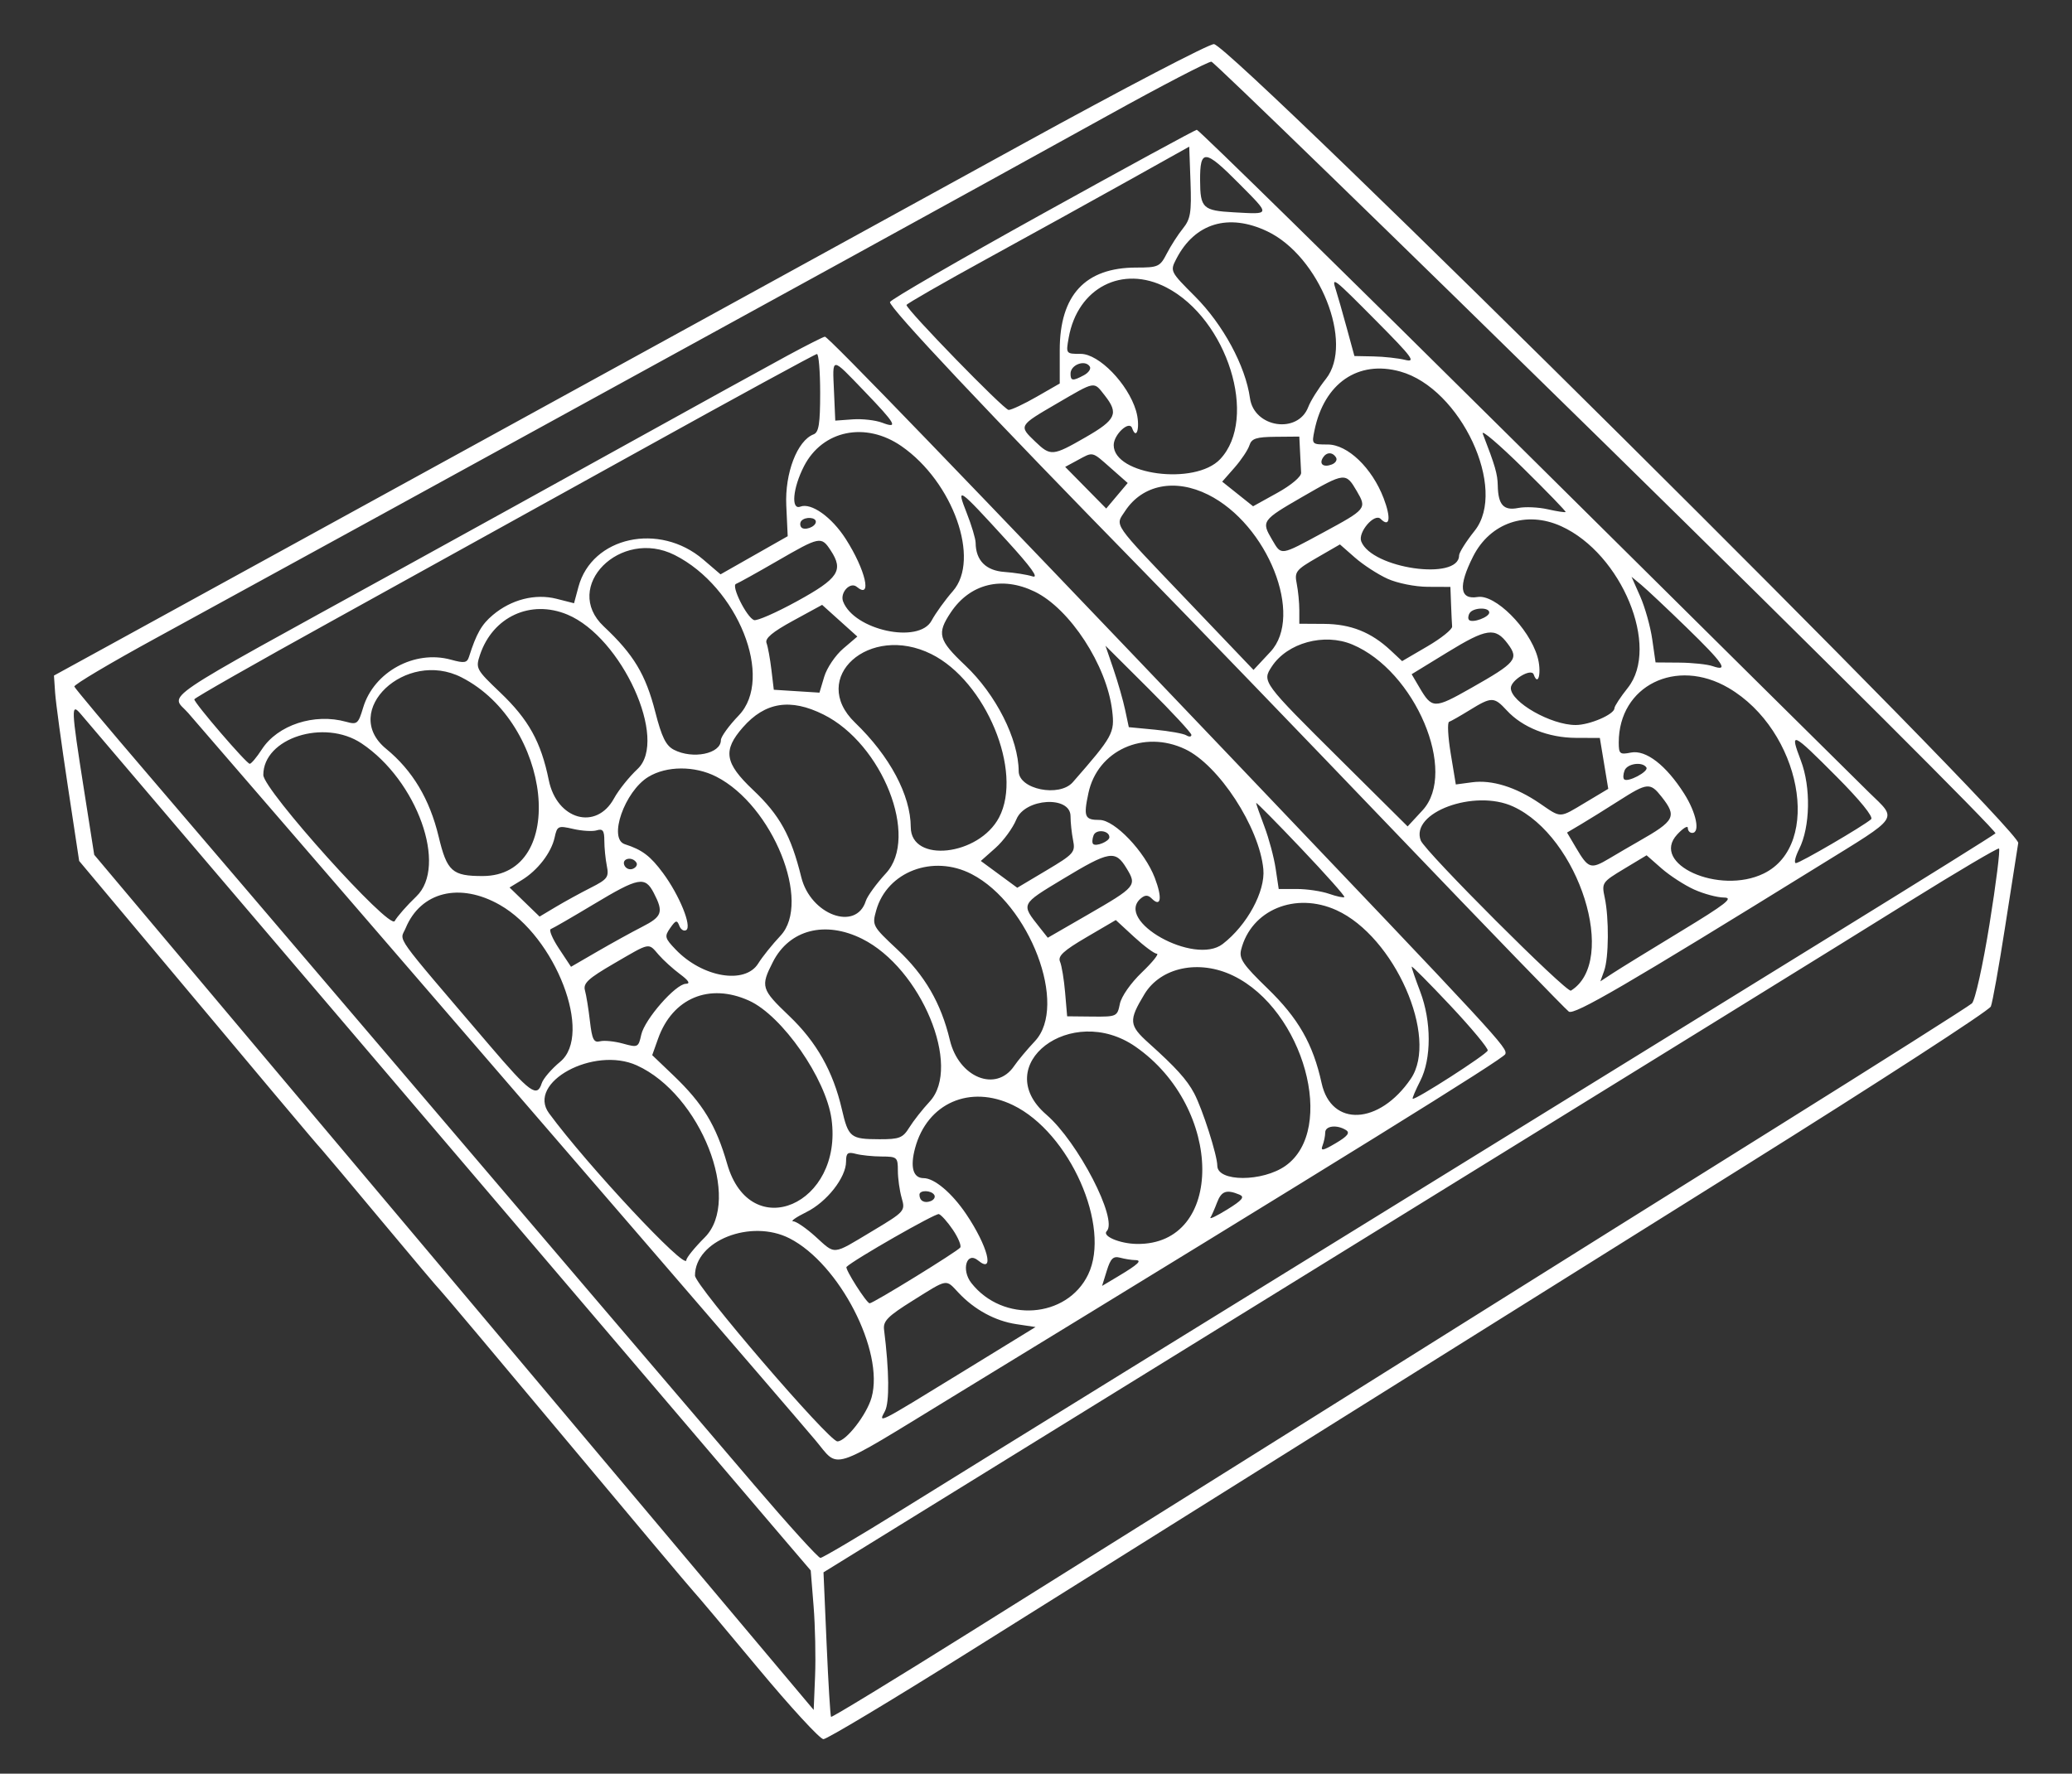 <svg id="svg" xmlns="http://www.w3.org/2000/svg" xmlns:xlink="http://www.w3.org/1999/xlink" width="400" height="342.5" viewBox="0, 0, 400,342.5"><rect x="0" y="0" width="400" height="342.5" fill="#333333" stroke="none"/><g id="svgg"><path id="path0" d="M197.500 27.757 C 178.021 38.464,148.396 54.731,131.667 63.906 C 114.938 73.081,85.313 89.342,65.833 100.041 C 46.354 110.741,25.917 121.960,20.417 124.973 L 10.417 130.452 10.641 133.767 C 10.764 135.591,11.858 143.646,13.073 151.667 L 15.282 166.250 21.599 173.792 C 52.741 210.974,60.862 220.635,62.110 221.986 C 62.583 222.498,67.815 228.729,73.736 235.833 C 79.658 242.938,84.727 248.938,85.001 249.167 C 85.275 249.396,96.156 262.333,109.181 277.917 C 122.205 293.500,133.307 306.710,133.852 307.273 C 134.397 307.835,139.997 314.492,146.297 322.064 C 152.596 329.637,158.296 335.833,158.962 335.833 C 159.629 335.833,172.041 328.389,186.545 319.290 C 225.898 294.604,283.781 258.344,336.667 225.249 C 362.563 209.044,384.013 195.140,384.334 194.351 C 384.655 193.562,385.880 186.729,387.056 179.167 C 388.231 171.604,389.386 164.232,389.620 162.783 C 390.065 160.039,238.183 9.128,234.364 8.520 C 233.568 8.393,216.979 17.049,197.500 27.757 M310.344 86.191 C 351.882 126.950,385.579 160.578,385.226 160.920 C 384.872 161.261,371.271 169.752,355.000 179.787 C 326.922 197.104,280.789 225.585,217.917 264.417 C 202.333 274.042,182.731 286.173,174.357 291.375 C 165.982 296.577,158.793 300.833,158.381 300.833 C 157.969 300.833,152.268 294.552,145.713 286.875 C 122.544 259.741,109.965 244.990,76.248 205.417 C 57.504 183.417,35.962 158.172,28.376 149.317 C 20.790 140.463,14.479 132.930,14.351 132.578 C 14.223 132.226,21.348 127.994,30.184 123.173 C 45.049 115.064,85.547 92.854,163.333 50.150 C 180.521 40.714,203.208 28.214,213.750 22.370 C 224.292 16.527,233.345 11.822,233.868 11.915 C 234.391 12.008,268.805 45.432,310.344 86.191 M201.262 41.276 C 185.227 50.160,171.973 57.831,171.809 58.324 C 171.507 59.228,190.855 79.786,220.834 110.417 C 229.806 119.583,251.688 142.271,269.461 160.833 C 287.234 179.396,302.263 194.925,302.860 195.342 C 303.903 196.072,314.003 190.186,351.250 167.143 C 367.009 157.394,366.324 158.405,360.814 153.017 C 358.304 150.563,328.218 120.755,293.957 86.777 C 259.696 52.800,231.384 25.028,231.041 25.062 C 230.697 25.095,217.297 32.392,201.262 41.276 M228.359 44.127 C 227.416 45.295,226.018 47.469,225.251 48.958 C 223.939 51.509,223.595 51.667,219.347 51.667 C 209.513 51.667,204.583 56.984,204.583 67.592 L 204.583 74.055 200.133 76.611 C 197.686 78.016,195.248 79.163,194.717 79.158 C 193.824 79.150,175.000 59.802,175.000 58.893 C 175.000 58.671,182.031 54.634,190.625 49.922 C 199.219 45.211,211.500 38.422,217.917 34.836 L 229.583 28.317 229.828 35.161 C 230.039 41.047,229.833 42.302,228.359 44.127 M239.144 35.394 C 245.341 41.646,245.384 41.391,238.205 41.000 C 232.222 40.674,231.705 40.188,231.678 34.860 C 231.647 28.713,232.589 28.780,239.144 35.394 M244.630 44.661 C 254.742 49.460,261.430 66.267,255.970 73.161 C 254.547 74.957,253.014 77.398,252.563 78.585 C 250.553 83.871,242.101 82.593,241.306 76.883 C 240.441 70.669,236.121 62.671,230.692 57.234 C 225.880 52.414,225.858 52.369,227.101 49.966 C 230.659 43.086,237.163 41.118,244.630 44.661 M225.166 55.503 C 236.950 61.596,242.965 80.804,235.551 88.665 C 230.712 93.795,215.000 91.720,215.000 85.951 C 215.000 83.908,218.003 81.122,218.549 82.657 C 219.483 85.278,220.173 82.196,219.303 79.292 C 217.745 74.092,212.143 68.333,208.641 68.333 C 205.766 68.333,205.759 68.324,206.314 65.208 C 208.030 55.556,216.669 51.109,225.166 55.503 M265.850 62.134 C 272.625 68.966,273.398 70.015,271.277 69.498 C 269.917 69.166,267.154 68.862,265.137 68.823 L 261.469 68.750 259.992 63.333 C 259.179 60.354,258.242 57.073,257.910 56.042 C 257.021 53.284,257.244 53.455,265.850 62.134 M152.083 68.632 C 148.417 70.614,134.729 78.159,121.667 85.399 C 108.604 92.638,88.729 103.619,77.500 109.799 C 29.018 136.484,32.960 133.816,36.329 137.676 C 37.660 139.201,51.500 155.228,67.083 173.292 C 82.667 191.355,108.545 221.348,124.591 239.942 C 140.636 258.536,155.414 275.719,157.429 278.125 C 162.115 283.718,159.755 284.465,183.777 269.785 C 259.849 223.295,290.239 204.453,290.594 203.557 C 291.073 202.346,289.825 200.995,237.529 146.125 C 185.905 91.960,159.882 64.996,159.250 65.014 C 158.975 65.022,155.750 66.650,152.083 68.632 M158.333 75.859 C 158.333 81.839,158.072 83.486,157.061 83.874 C 153.912 85.082,151.503 91.356,151.791 97.597 L 152.066 103.542 145.583 107.224 L 139.100 110.906 135.751 108.040 C 127.280 100.789,114.277 103.639,111.671 113.319 L 110.818 116.486 107.437 115.627 C 103.322 114.583,98.709 115.757,95.146 118.755 C 92.967 120.588,91.975 122.327,90.542 126.821 C 90.162 128.012,89.634 128.098,87.054 127.385 C 80.031 125.446,72.174 129.738,70.105 136.643 C 69.168 139.773,68.935 139.969,66.839 139.382 C 60.703 137.663,53.603 139.983,50.546 144.706 C 49.558 146.231,48.508 147.484,48.212 147.490 C 47.601 147.501,37.494 135.746,37.511 135.042 C 37.517 134.790,49.402 128.021,63.922 120.000 C 78.442 111.979,105.343 97.085,123.703 86.902 C 142.062 76.720,157.365 68.376,157.708 68.361 C 158.052 68.346,158.333 71.720,158.333 75.859 M166.806 75.482 C 172.950 81.865,173.506 82.841,170.302 81.623 C 169.014 81.133,166.451 80.843,164.605 80.978 L 161.250 81.223 161.004 75.611 C 160.704 68.789,160.370 68.797,166.806 75.482 M210.391 70.792 C 210.660 71.227,210.144 71.977,209.245 72.458 C 207.086 73.613,206.667 73.564,206.667 72.153 C 206.667 70.414,209.514 69.373,210.391 70.792 M270.318 71.741 C 281.990 74.982,291.086 94.467,284.675 102.500 C 283.029 104.563,281.679 106.706,281.675 107.262 C 281.635 112.204,264.795 109.779,262.786 104.543 C 262.109 102.779,265.350 99.016,266.530 100.197 C 268.297 101.964,268.577 100.044,267.111 96.206 C 264.877 90.357,260.168 85.833,256.313 85.833 C 253.243 85.833,253.209 85.796,253.757 83.125 C 255.633 73.988,262.187 69.483,270.318 71.741 M213.273 76.362 C 216.008 79.839,215.459 81.047,209.620 84.406 C 203.198 88.100,202.834 88.132,199.837 85.261 C 196.654 82.211,196.649 82.219,203.958 77.960 C 211.592 73.512,211.097 73.597,213.273 76.362 M302.241 98.870 C 302.129 98.982,300.570 98.744,298.778 98.340 C 296.985 97.935,294.427 97.823,293.092 98.090 C 290.272 98.654,289.217 97.494,289.143 93.750 C 289.099 91.523,288.656 89.993,286.249 83.750 C 285.896 82.833,289.396 85.814,294.026 90.374 C 298.657 94.934,302.354 98.757,302.241 98.870 M174.032 86.157 C 183.997 93.062,189.309 108.035,183.958 114.136 C 182.469 115.835,180.614 118.406,179.838 119.850 C 177.391 124.397,164.889 121.689,162.763 116.151 C 162.108 114.443,164.130 112.265,165.396 113.316 C 168.439 115.841,167.100 110.036,163.259 104.051 C 160.552 99.833,156.604 97.026,154.508 97.830 C 152.663 98.538,153.049 94.241,155.208 90.030 C 158.781 83.063,167.099 81.352,174.032 86.157 M250.972 87.152 C 251.049 88.718,251.142 90.583,251.181 91.295 C 251.221 92.042,249.272 93.685,246.579 95.177 L 241.909 97.764 238.928 95.386 L 235.947 93.007 238.317 90.308 C 239.620 88.824,240.916 86.884,241.198 85.998 C 241.619 84.670,242.514 84.378,246.271 84.345 L 250.833 84.304 250.972 87.152 M214.476 90.419 L 217.703 93.269 215.629 95.733 L 213.554 98.198 209.594 94.178 L 205.634 90.157 208.026 88.862 C 211.098 87.198,210.728 87.108,214.476 90.419 M257.920 88.339 C 258.206 88.801,257.837 89.410,257.100 89.692 C 255.505 90.304,254.615 89.630,255.382 88.389 C 256.074 87.269,257.245 87.246,257.920 88.339 M261.931 94.836 C 263.895 98.198,263.803 98.311,255.421 102.843 C 247.060 107.364,247.408 107.314,245.596 104.246 C 243.464 100.637,243.579 100.474,251.458 95.922 C 259.624 91.205,259.800 91.187,261.931 94.836 M233.217 95.515 C 244.741 101.258,251.746 118.906,245.260 125.859 L 241.992 129.363 229.121 115.878 C 214.484 100.542,215.256 101.656,217.204 98.682 C 220.543 93.587,226.846 92.340,233.217 95.515 M194.378 104.398 C 199.106 109.577,200.637 111.717,199.315 111.297 C 198.261 110.963,195.828 110.577,193.908 110.441 C 190.325 110.187,188.375 108.217,188.346 104.823 C 188.339 104.037,187.565 101.445,186.625 99.061 C 184.540 93.770,184.905 94.021,194.378 104.398 M157.500 100.744 C 157.500 101.767,155.152 102.587,154.633 101.747 C 154.401 101.372,154.452 100.826,154.745 100.533 C 155.539 99.739,157.500 99.889,157.500 100.744 M301.390 101.614 C 313.077 106.920,320.509 124.961,314.247 132.823 C 312.828 134.605,311.667 136.376,311.667 136.760 C 311.667 137.936,306.898 140.000,304.181 140.000 C 299.410 140.000,291.667 135.587,291.667 132.867 C 291.667 131.321,295.618 128.956,296.074 130.230 C 296.999 132.817,297.655 129.636,296.791 126.751 C 295.129 121.205,288.627 114.734,285.264 115.280 C 281.779 115.846,281.479 113.211,284.375 107.468 C 287.657 100.960,294.651 98.554,301.390 101.614 M160.372 106.299 C 162.898 110.153,161.876 111.696,153.890 116.083 C 149.843 118.307,146.093 119.952,145.557 119.738 C 144.116 119.163,141.107 113.108,142.085 112.752 C 142.543 112.585,146.104 110.606,150.000 108.353 C 158.291 103.558,158.543 103.508,160.372 106.299 M267.862 111.758 C 269.749 112.615,273.188 113.305,275.625 113.315 L 280.000 113.333 280.125 116.667 C 280.194 118.500,280.288 120.444,280.333 120.987 C 280.379 121.530,278.226 123.255,275.548 124.819 L 270.679 127.664 268.465 125.594 C 264.699 122.074,260.763 120.504,255.625 120.473 L 250.833 120.444 250.833 117.826 C 250.833 116.386,250.609 114.088,250.336 112.720 C 249.874 110.412,250.158 110.046,254.257 107.680 L 258.676 105.128 261.575 107.674 C 263.170 109.074,265.999 110.912,267.862 111.758 M130.250 107.178 C 142.461 113.337,149.504 130.993,142.608 138.160 C 140.715 140.127,139.167 142.270,139.167 142.922 C 139.167 145.554,133.738 146.665,130.094 144.779 C 128.556 143.983,127.743 142.335,126.506 137.500 C 124.645 130.228,122.334 126.386,116.562 120.966 C 108.423 113.324,119.771 101.893,130.250 107.178 M325.625 121.198 C 332.740 128.113,333.833 129.738,330.625 128.633 C 329.594 128.277,326.693 127.971,324.179 127.952 L 319.607 127.917 318.962 123.434 C 318.607 120.968,317.562 117.247,316.641 115.164 L 314.966 111.377 316.858 112.946 C 317.899 113.809,321.844 117.522,325.625 121.198 M199.735 114.240 C 206.540 117.534,213.671 128.481,214.706 137.225 C 215.216 141.532,214.873 142.156,207.108 151.042 C 204.516 154.008,196.675 152.422,196.658 148.929 C 196.627 142.728,192.271 134.102,186.336 128.489 C 181.145 123.579,180.814 122.357,183.558 118.248 C 187.258 112.710,193.420 111.183,199.735 114.240 M162.775 125.252 C 161.271 126.537,159.626 128.974,159.119 130.669 L 158.197 133.750 153.790 133.471 L 149.382 133.192 148.917 129.304 C 148.661 127.166,148.238 124.854,147.977 124.167 C 147.638 123.275,149.108 122.040,153.106 119.858 L 158.711 116.799 162.110 119.858 L 165.509 122.917 162.775 125.252 M109.542 118.679 C 120.043 123.066,129.054 142.913,123.080 148.494 C 121.457 150.010,119.414 152.563,118.540 154.167 C 115.118 160.444,107.506 158.314,105.942 150.643 C 104.433 143.246,102.056 138.959,96.554 133.710 C 91.908 129.278,91.790 129.059,92.666 126.445 C 95.134 119.082,102.449 115.715,109.542 118.679 M287.500 118.277 C 287.500 119.173,284.258 120.369,283.604 119.715 C 283.363 119.474,283.414 118.878,283.716 118.389 C 284.391 117.296,287.500 117.204,287.500 118.277 M291.092 124.337 C 293.257 127.248,292.678 127.944,283.996 132.863 C 276.828 136.924,276.467 136.917,273.968 132.660 L 272.519 130.192 279.385 125.984 C 287.034 121.295,288.660 121.066,291.092 124.337 M261.068 124.457 C 273.193 129.538,281.463 149.073,274.622 156.471 L 271.743 159.583 258.734 146.667 C 243.677 131.716,243.610 131.625,245.517 128.714 C 248.525 124.123,255.630 122.178,261.068 124.457 M179.811 126.312 C 190.307 131.542,197.528 148.970,192.875 157.840 C 188.976 165.272,175.859 166.728,175.824 159.732 C 175.794 153.543,171.784 146.018,165.066 139.542 C 156.075 130.875,167.819 120.336,179.811 126.312 M230.000 141.909 C 230.000 142.288,229.559 142.326,229.019 141.992 C 228.480 141.659,225.761 141.168,222.978 140.901 L 217.917 140.417 217.209 137.083 C 216.820 135.250,215.807 131.712,214.957 129.222 L 213.413 124.693 221.706 132.956 C 226.268 137.501,230.000 141.529,230.000 141.909 M89.098 130.798 C 106.554 139.704,109.686 169.147,93.179 169.164 C 87.291 169.170,86.292 168.274,84.678 161.538 C 82.943 154.298,79.632 148.765,74.534 144.588 C 65.639 137.299,78.315 125.297,89.098 130.798 M333.700 132.843 C 347.691 141.043,351.878 163.115,340.496 168.672 C 331.893 172.872,318.500 166.836,323.780 161.139 C 324.909 159.920,325.833 159.353,325.833 159.878 C 325.833 160.404,326.208 160.833,326.667 160.833 C 328.264 160.833,327.483 156.967,325.140 153.272 C 321.645 147.761,317.739 144.744,314.848 145.322 C 312.703 145.751,312.500 145.582,312.500 143.367 C 312.500 132.419,323.586 126.916,333.700 132.843 M290.896 137.193 C 293.912 140.467,298.934 142.461,304.216 142.482 L 308.849 142.500 309.662 147.413 L 310.474 152.325 306.149 154.913 C 300.915 158.043,301.492 158.029,297.233 155.120 C 292.634 151.979,288.021 150.544,284.176 151.060 L 281.047 151.479 280.067 145.545 C 279.528 142.281,279.386 139.508,279.752 139.384 C 280.117 139.259,281.917 138.234,283.750 137.105 C 287.957 134.514,288.434 134.520,290.896 137.193 M158.977 137.978 C 170.367 143.654,177.457 161.660,171.043 168.619 C 169.198 170.620,167.442 173.036,167.140 173.987 C 165.264 179.899,156.480 176.650,154.686 169.382 C 152.702 161.339,150.533 157.412,145.387 152.546 C 139.892 147.349,139.496 144.915,143.418 140.448 C 147.701 135.569,152.587 134.794,158.977 137.978 M40.417 167.051 C 53.250 182.120,74.011 206.480,86.553 221.183 C 99.094 235.887,117.469 257.446,127.386 269.093 C 137.303 280.741,147.913 293.193,150.964 296.764 L 156.511 303.258 157.065 310.171 C 157.370 313.973,157.499 320.032,157.352 323.636 L 157.083 330.189 127.083 294.499 C 110.583 274.869,90.757 251.295,83.024 242.113 C 75.292 232.930,62.340 217.542,54.244 207.917 C 46.147 198.292,34.722 184.711,28.855 177.737 L 18.188 165.058 16.186 152.321 C 13.710 136.563,13.674 135.598,15.653 137.951 C 16.440 138.886,27.583 151.981,40.417 167.051 M69.800 143.549 C 80.539 150.716,86.463 167.272,80.373 173.101 C 78.564 174.833,76.684 176.973,76.197 177.857 C 75.215 179.637,50.833 152.514,50.833 149.642 C 50.833 142.523,62.599 138.743,69.800 143.549 M354.571 149.988 C 359.094 154.532,361.708 157.757,361.221 158.192 C 359.779 159.477,347.461 166.667,346.701 166.667 C 346.294 166.667,346.573 165.448,347.322 163.958 C 349.468 159.687,349.619 152.018,347.660 146.875 C 345.444 141.059,345.878 141.254,354.571 149.988 M228.799 144.663 C 235.300 147.747,243.111 159.740,243.887 167.828 C 244.299 172.121,240.744 178.669,236.035 182.292 C 230.576 186.492,215.048 177.789,220.270 173.455 C 221.075 172.787,221.634 172.801,222.339 173.506 C 224.134 175.300,224.416 173.394,222.932 169.507 C 220.991 164.424,215.182 158.333,212.275 158.333 C 209.391 158.333,209.141 157.733,210.120 153.142 C 211.876 144.909,220.790 140.862,228.799 144.663 M317.841 148.211 C 318.320 148.986,314.212 151.156,313.539 150.484 C 313.313 150.257,313.349 149.493,313.621 148.786 C 314.145 147.419,317.103 147.017,317.841 148.211 M138.277 149.971 C 149.162 155.524,156.721 174.248,150.677 180.684 C 149.093 182.370,147.159 184.781,146.379 186.042 C 143.842 190.143,135.615 188.759,130.443 183.360 C 128.329 181.154,128.245 180.824,129.387 179.195 C 130.455 177.670,130.697 177.610,131.141 178.765 C 131.423 179.502,132.023 179.878,132.473 179.600 C 133.615 178.895,131.171 172.883,127.998 168.592 C 125.552 165.284,123.968 164.087,120.625 163.018 C 117.376 161.980,120.574 152.817,125.160 150.020 C 128.691 147.867,134.113 147.847,138.277 149.971 M320.773 153.862 C 323.772 157.675,323.360 158.476,316.344 162.465 C 314.917 163.276,312.356 164.771,310.652 165.786 C 307.102 167.902,306.638 167.752,304.259 163.720 L 302.517 160.767 305.217 159.166 C 306.702 158.286,309.979 156.248,312.500 154.637 C 318.025 151.108,318.566 151.057,320.773 153.862 M292.083 155.726 C 304.870 161.566,312.436 185.624,303.268 191.290 C 302.453 191.794,275.097 164.436,274.278 162.299 C 272.210 156.901,284.623 152.318,292.083 155.726 M206.665 157.604 C 206.666 158.807,206.888 160.899,207.159 162.252 C 207.622 164.568,207.318 164.911,202.017 168.071 L 196.383 171.428 192.865 168.839 L 189.347 166.250 192.164 163.750 C 193.713 162.375,195.533 159.888,196.210 158.224 C 197.878 154.120,206.662 153.599,206.665 157.604 M259.531 173.221 C 259.377 173.389,258.052 173.108,256.585 172.596 C 255.118 172.085,252.329 171.667,250.387 171.667 L 246.856 171.667 246.262 167.709 C 245.936 165.533,244.956 161.877,244.085 159.584 C 243.214 157.292,242.501 155.253,242.500 155.053 C 242.500 154.853,246.395 158.790,251.155 163.803 C 255.915 168.815,259.684 173.054,259.531 173.221 M115.208 160.335 C 116.368 159.979,116.667 160.390,116.667 162.340 C 116.667 163.688,116.883 165.875,117.148 167.198 C 117.584 169.378,117.289 169.778,114.023 171.433 C 112.040 172.438,109.011 174.100,107.292 175.127 L 104.167 176.994 101.269 174.185 L 98.371 171.376 100.718 169.949 C 103.790 168.080,106.423 164.672,107.070 161.725 C 107.564 159.476,107.738 159.397,110.670 160.072 C 112.364 160.462,114.406 160.581,115.208 160.335 M214.167 161.667 C 214.167 162.462,211.589 163.534,211.028 162.972 C 210.808 162.752,210.847 162.000,211.116 161.300 C 211.597 160.046,214.167 160.355,214.167 161.667 M384.082 178.420 C 382.800 186.386,381.290 193.194,380.680 193.754 C 380.077 194.307,362.896 205.189,342.500 217.935 C 322.104 230.681,298.854 245.233,290.833 250.274 C 282.813 255.314,262.188 268.245,245.000 279.008 C 227.813 289.771,201.812 306.054,187.222 315.191 C 172.632 324.329,160.578 331.680,160.435 331.528 C 160.293 331.375,159.907 325.033,159.577 317.434 L 158.977 303.617 216.780 267.918 C 337.991 193.058,352.546 184.060,368.750 173.977 C 377.917 168.273,385.635 163.716,385.902 163.849 C 386.169 163.983,385.350 170.540,384.082 178.420 M217.478 167.664 C 219.519 171.021,219.345 171.228,209.857 176.704 L 202.276 181.079 200.698 179.081 C 197.076 174.497,196.983 174.690,205.229 169.711 C 214.209 164.288,215.313 164.104,217.478 167.664 M327.029 171.758 C 328.892 172.604,331.495 173.305,332.812 173.315 C 334.754 173.330,333.174 174.567,324.479 179.843 C 318.578 183.423,312.670 187.061,311.349 187.927 L 308.948 189.502 309.682 187.459 C 310.581 184.961,310.640 177.294,309.792 173.326 C 309.182 170.476,309.276 170.336,313.521 167.780 L 317.876 165.157 320.758 167.688 C 322.344 169.080,325.166 170.912,327.029 171.758 M122.863 166.579 C 123.116 166.990,122.794 167.528,122.148 167.777 C 121.501 168.025,120.764 167.689,120.512 167.031 C 120.013 165.730,122.091 165.331,122.863 166.579 M187.571 168.787 C 198.807 174.597,206.231 194.196,199.792 201.049 C 198.302 202.634,196.495 204.796,195.775 205.854 C 192.283 210.989,185.098 208.081,183.369 200.833 C 181.668 193.709,178.545 188.326,173.215 183.333 C 168.411 178.835,168.336 178.695,169.155 175.786 C 171.260 168.306,180.126 164.937,187.571 168.787 M126.229 172.459 C 128.132 176.139,127.833 176.998,123.958 178.975 C 122.010 179.970,118.126 182.111,115.326 183.735 L 110.235 186.687 107.911 183.176 C 106.634 181.245,105.924 179.546,106.336 179.401 C 106.747 179.255,110.458 177.109,114.583 174.631 C 123.329 169.378,124.520 169.155,126.229 172.459 M96.507 174.745 C 107.280 180.892,114.532 199.764,108.144 205.030 C 106.470 206.410,104.865 208.280,104.577 209.186 C 103.683 212.005,102.318 211.010,94.483 201.826 C 75.466 179.535,77.186 181.937,78.310 179.224 C 81.224 172.189,88.770 170.331,96.507 174.745 M258.002 175.756 C 269.198 180.840,277.792 200.339,272.353 208.314 C 266.273 217.227,257.011 217.686,255.141 209.167 C 253.477 201.580,250.651 196.634,244.670 190.842 C 239.967 186.286,239.167 185.112,239.599 183.393 C 241.529 175.701,250.074 172.155,258.002 175.756 M223.329 184.167 C 223.806 184.167,222.506 185.786,220.441 187.765 C 218.286 189.830,216.473 192.425,216.187 193.856 C 215.701 196.288,215.571 196.348,210.851 196.300 L 206.013 196.250 205.622 191.667 C 205.407 189.146,204.965 186.461,204.639 185.700 C 204.177 184.623,205.299 183.584,209.726 180.990 L 215.406 177.662 218.934 180.914 C 220.875 182.703,222.853 184.167,223.329 184.167 M166.432 181.289 C 177.816 186.962,185.714 205.990,179.476 212.713 C 178.096 214.200,176.328 216.448,175.548 217.708 C 174.290 219.739,173.631 219.999,169.772 219.987 C 164.180 219.971,163.785 219.654,162.514 214.167 C 160.827 206.879,157.622 201.204,152.363 196.187 C 146.939 191.014,146.785 190.502,149.216 185.738 C 152.391 179.514,159.291 177.731,166.432 181.289 M127.170 184.383 C 128.070 185.418,129.919 187.094,131.278 188.106 C 132.968 189.365,133.322 189.956,132.398 189.974 C 130.423 190.012,124.444 196.842,123.794 199.801 C 123.253 202.261,123.145 202.314,120.260 201.517 C 118.623 201.065,116.630 200.866,115.831 201.075 C 114.631 201.389,114.293 200.713,113.886 197.186 C 113.616 194.838,113.184 192.167,112.927 191.250 C 112.542 189.878,113.530 188.960,118.521 186.057 C 125.661 181.904,125.107 182.011,127.170 184.383 M238.068 188.407 C 251.680 194.996,258.049 218.082,248.192 225.101 C 243.757 228.258,235.000 228.253,235.000 225.093 C 235.000 223.093,232.138 214.144,230.527 211.109 C 229.135 208.485,226.995 206.119,221.765 201.421 C 217.934 197.978,217.854 197.068,220.934 191.977 C 224.086 186.765,231.490 185.222,238.068 188.407 M287.203 202.858 C 286.987 203.621,273.102 212.544,272.721 212.165 C 272.613 212.057,273.270 210.510,274.179 208.725 C 276.361 204.446,276.356 197.226,274.167 191.467 C 273.251 189.056,272.510 186.896,272.521 186.667 C 272.533 186.438,275.890 189.813,279.982 194.167 C 284.074 198.521,287.324 202.432,287.203 202.858 M144.616 193.232 C 151.008 196.136,159.453 208.276,160.526 216.104 C 162.789 232.617,144.859 240.330,140.385 224.767 C 138.233 217.280,135.703 213.114,129.987 207.648 L 125.910 203.750 127.042 200.570 C 129.839 192.716,136.947 189.749,144.616 193.232 M219.193 202.102 C 236.270 213.936,236.455 240.462,219.458 240.205 C 216.163 240.156,212.705 238.684,213.653 237.736 C 215.871 235.518,208.091 220.492,202.008 215.244 C 190.920 205.679,206.815 193.524,219.193 202.102 M122.949 205.732 C 135.241 211.316,143.281 231.719,136.042 238.958 C 134.094 240.906,132.500 242.875,132.500 243.333 C 132.500 245.477,113.349 224.987,105.985 214.964 C 101.623 209.027,114.625 201.951,122.949 205.732 M195.561 213.403 C 206.499 218.698,214.545 236.861,210.059 246.128 C 205.961 254.594,193.603 255.486,187.522 247.755 C 185.518 245.207,186.612 241.559,188.828 243.398 C 192.105 246.117,190.688 240.616,186.520 234.438 C 183.775 230.369,180.380 227.500,178.310 227.500 C 176.270 227.500,175.668 225.377,176.661 221.686 C 178.999 213.004,187.259 209.384,195.561 213.403 M259.855 218.226 C 260.667 218.741,260.142 219.410,257.879 220.745 C 255.383 222.218,254.896 222.307,255.315 221.214 C 255.600 220.471,255.833 219.332,255.833 218.682 C 255.833 217.383,258.117 217.124,259.855 218.226 M170.208 223.322 C 173.177 223.333,173.333 223.469,173.333 226.047 C 173.333 227.540,173.664 229.914,174.068 231.323 C 174.792 233.848,174.708 233.943,168.311 237.776 C 160.557 242.423,161.375 242.350,157.390 238.750 C 155.615 237.146,153.694 235.833,153.123 235.833 C 152.551 235.832,153.697 235.033,155.669 234.057 C 159.626 232.099,163.333 227.375,163.333 224.293 C 163.333 222.639,163.648 222.390,165.208 222.808 C 166.240 223.084,168.490 223.316,170.208 223.322 M180.363 230.746 C 180.616 231.156,180.300 231.693,179.660 231.939 C 178.438 232.407,177.500 231.867,177.500 230.694 C 177.500 229.764,179.781 229.805,180.363 230.746 M239.280 230.684 C 240.343 231.125,239.829 231.753,236.940 233.539 C 234.904 234.798,233.436 235.509,233.677 235.118 C 233.919 234.727,234.494 233.415,234.954 232.203 C 235.798 229.984,236.773 229.642,239.280 230.684 M183.944 237.458 C 184.968 238.969,185.614 240.514,185.381 240.891 C 184.956 241.578,168.580 251.667,167.890 251.667 C 167.299 251.667,163.057 244.998,163.420 244.640 C 164.826 243.251,180.597 234.232,181.250 234.443 C 181.708 234.591,182.921 235.948,183.944 237.458 M152.419 239.125 C 162.039 244.033,170.754 260.939,168.258 269.853 C 167.326 273.180,163.318 278.333,161.662 278.333 C 160.023 278.333,134.167 248.218,134.167 246.308 C 134.167 239.577,144.970 235.325,152.419 239.125 M219.125 243.322 C 220.600 243.336,219.767 244.126,215.753 246.522 L 212.756 248.311 213.669 245.365 C 214.403 243.002,214.913 242.508,216.250 242.865 C 217.167 243.110,218.460 243.316,219.125 243.322 M185.049 249.635 C 188.124 252.909,192.126 255.082,196.207 255.694 L 199.910 256.250 185.656 265.000 C 169.177 275.116,169.528 274.938,170.838 272.491 C 171.733 270.820,171.666 264.697,170.667 256.760 C 170.458 255.097,171.374 254.171,176.229 251.135 C 183.078 246.851,182.522 246.946,185.049 249.635 " stroke="none" fill="#FFF" fill-rule="evenodd"></path></g></svg>